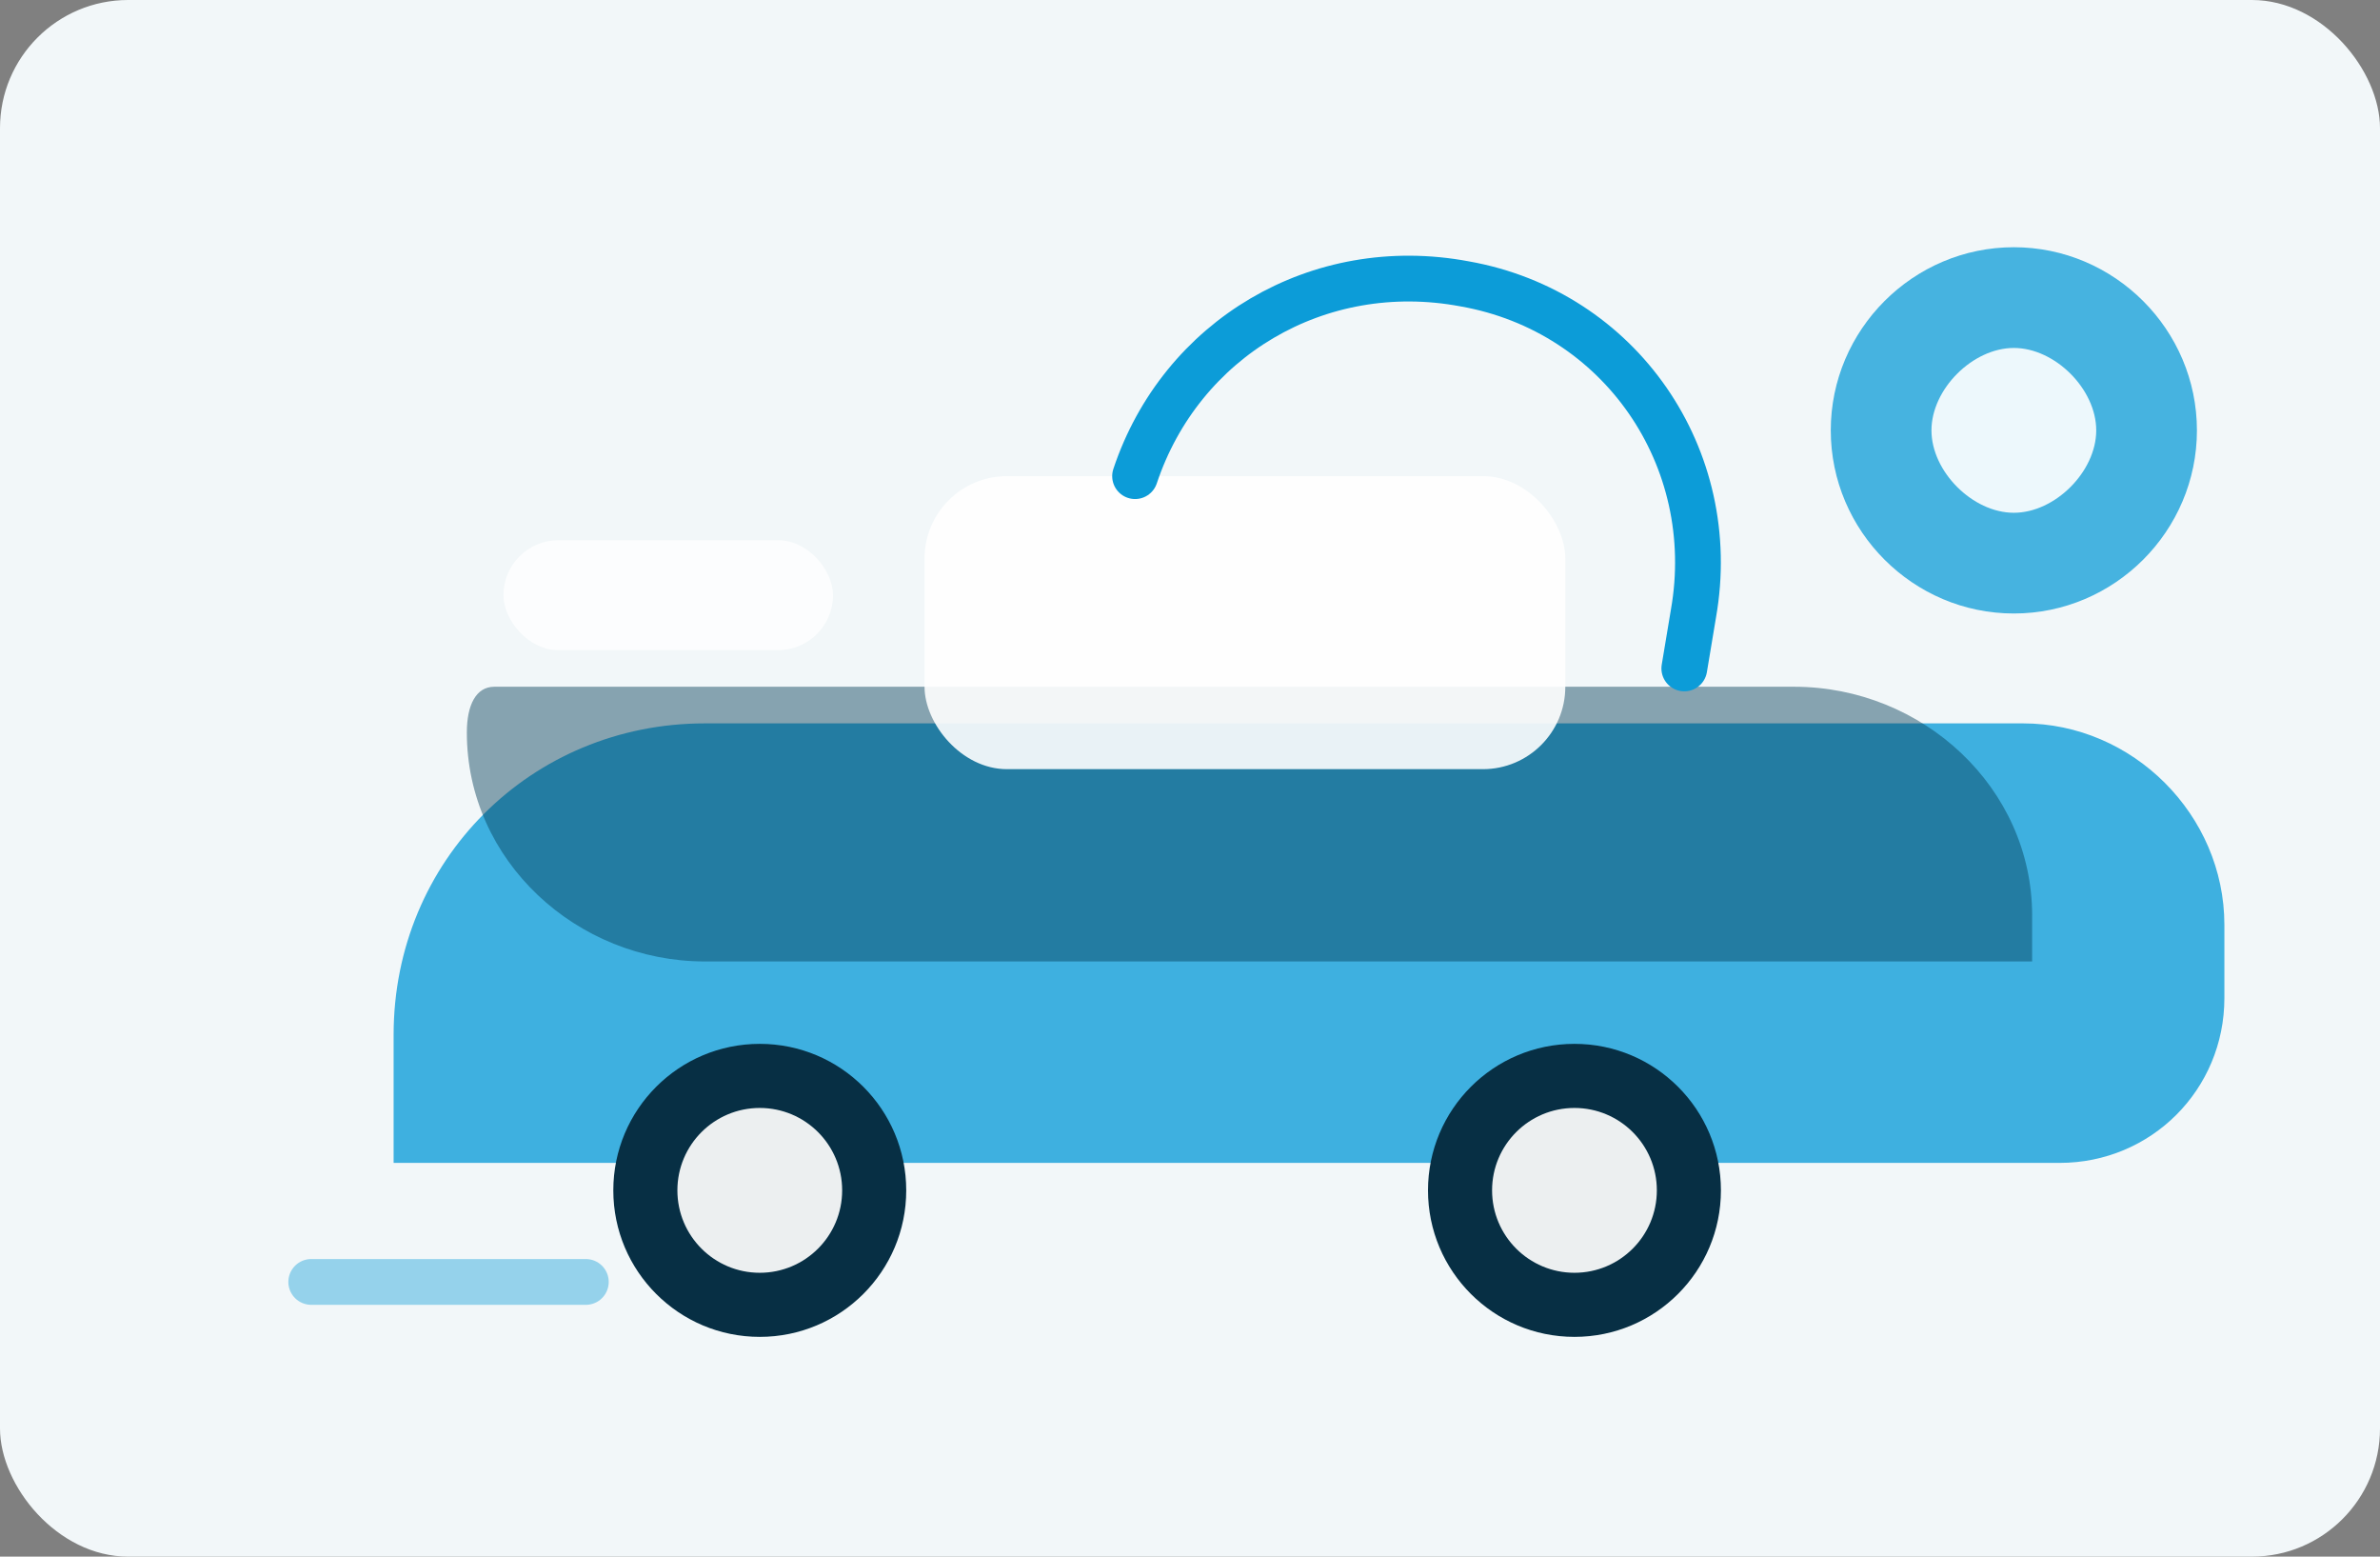 <svg width="520" height="340" viewBox="0 0 520 340" xmlns="http://www.w3.org/2000/svg" fill="none">
  <rect x="0" y="0" width="520" height="340" fill="#808080" stroke="none"/>
  <rect width="520" height="340" rx="28" fill="#f2f7f9" />
  <path d="M70 254h380c20 0 36-16 36-36v-16c0-24-20-44-44-44H154c-38 0-68 30-68 68v28Z" fill="#0c9cd8" fill-opacity="0.78" />
  <path d="M124 150h268c28 0 52 22 52 50v10H154c-28 0-52-22-52-50 0-6 2-10 6-10Z" fill="#043d58" fill-opacity="0.45" />
  <rect x="110" y="118" width="72" height="24" rx="12" fill="#fff" fill-opacity="0.8" />
  <rect x="202" y="104" width="140" height="64" rx="18" fill="#fff" fill-opacity="0.9" />
  <path d="M248 104c10-30 40-48 72-42 34 6 56 38 50 72l-2 12" stroke="#0c9cd8" stroke-width="10" stroke-linecap="round" stroke-linejoin="round" />
  <circle cx="166" cy="260" r="32" fill="#072f44" />
  <circle cx="166" cy="260" r="18" fill="#fff" fill-opacity="0.92" />
  <circle cx="344" cy="260" r="32" fill="#072f44" />
  <circle cx="344" cy="260" r="18" fill="#fff" fill-opacity="0.92" />
  <path d="M400 94c0 22 18 40 40 40s40-18 40-40-18-40-40-40-40 18-40 40Z" fill="#0c9cd8" fill-opacity="0.75" />
  <path d="M422 94c0 9 9 18 18 18s18-9 18-18-9-18-18-18-18 9-18 18Z" fill="#fff" fill-opacity="0.9" />
  <path d="M68 280h60" stroke="#0c9cd8" stroke-width="10" stroke-linecap="round" stroke-opacity="0.4" />
</svg>
